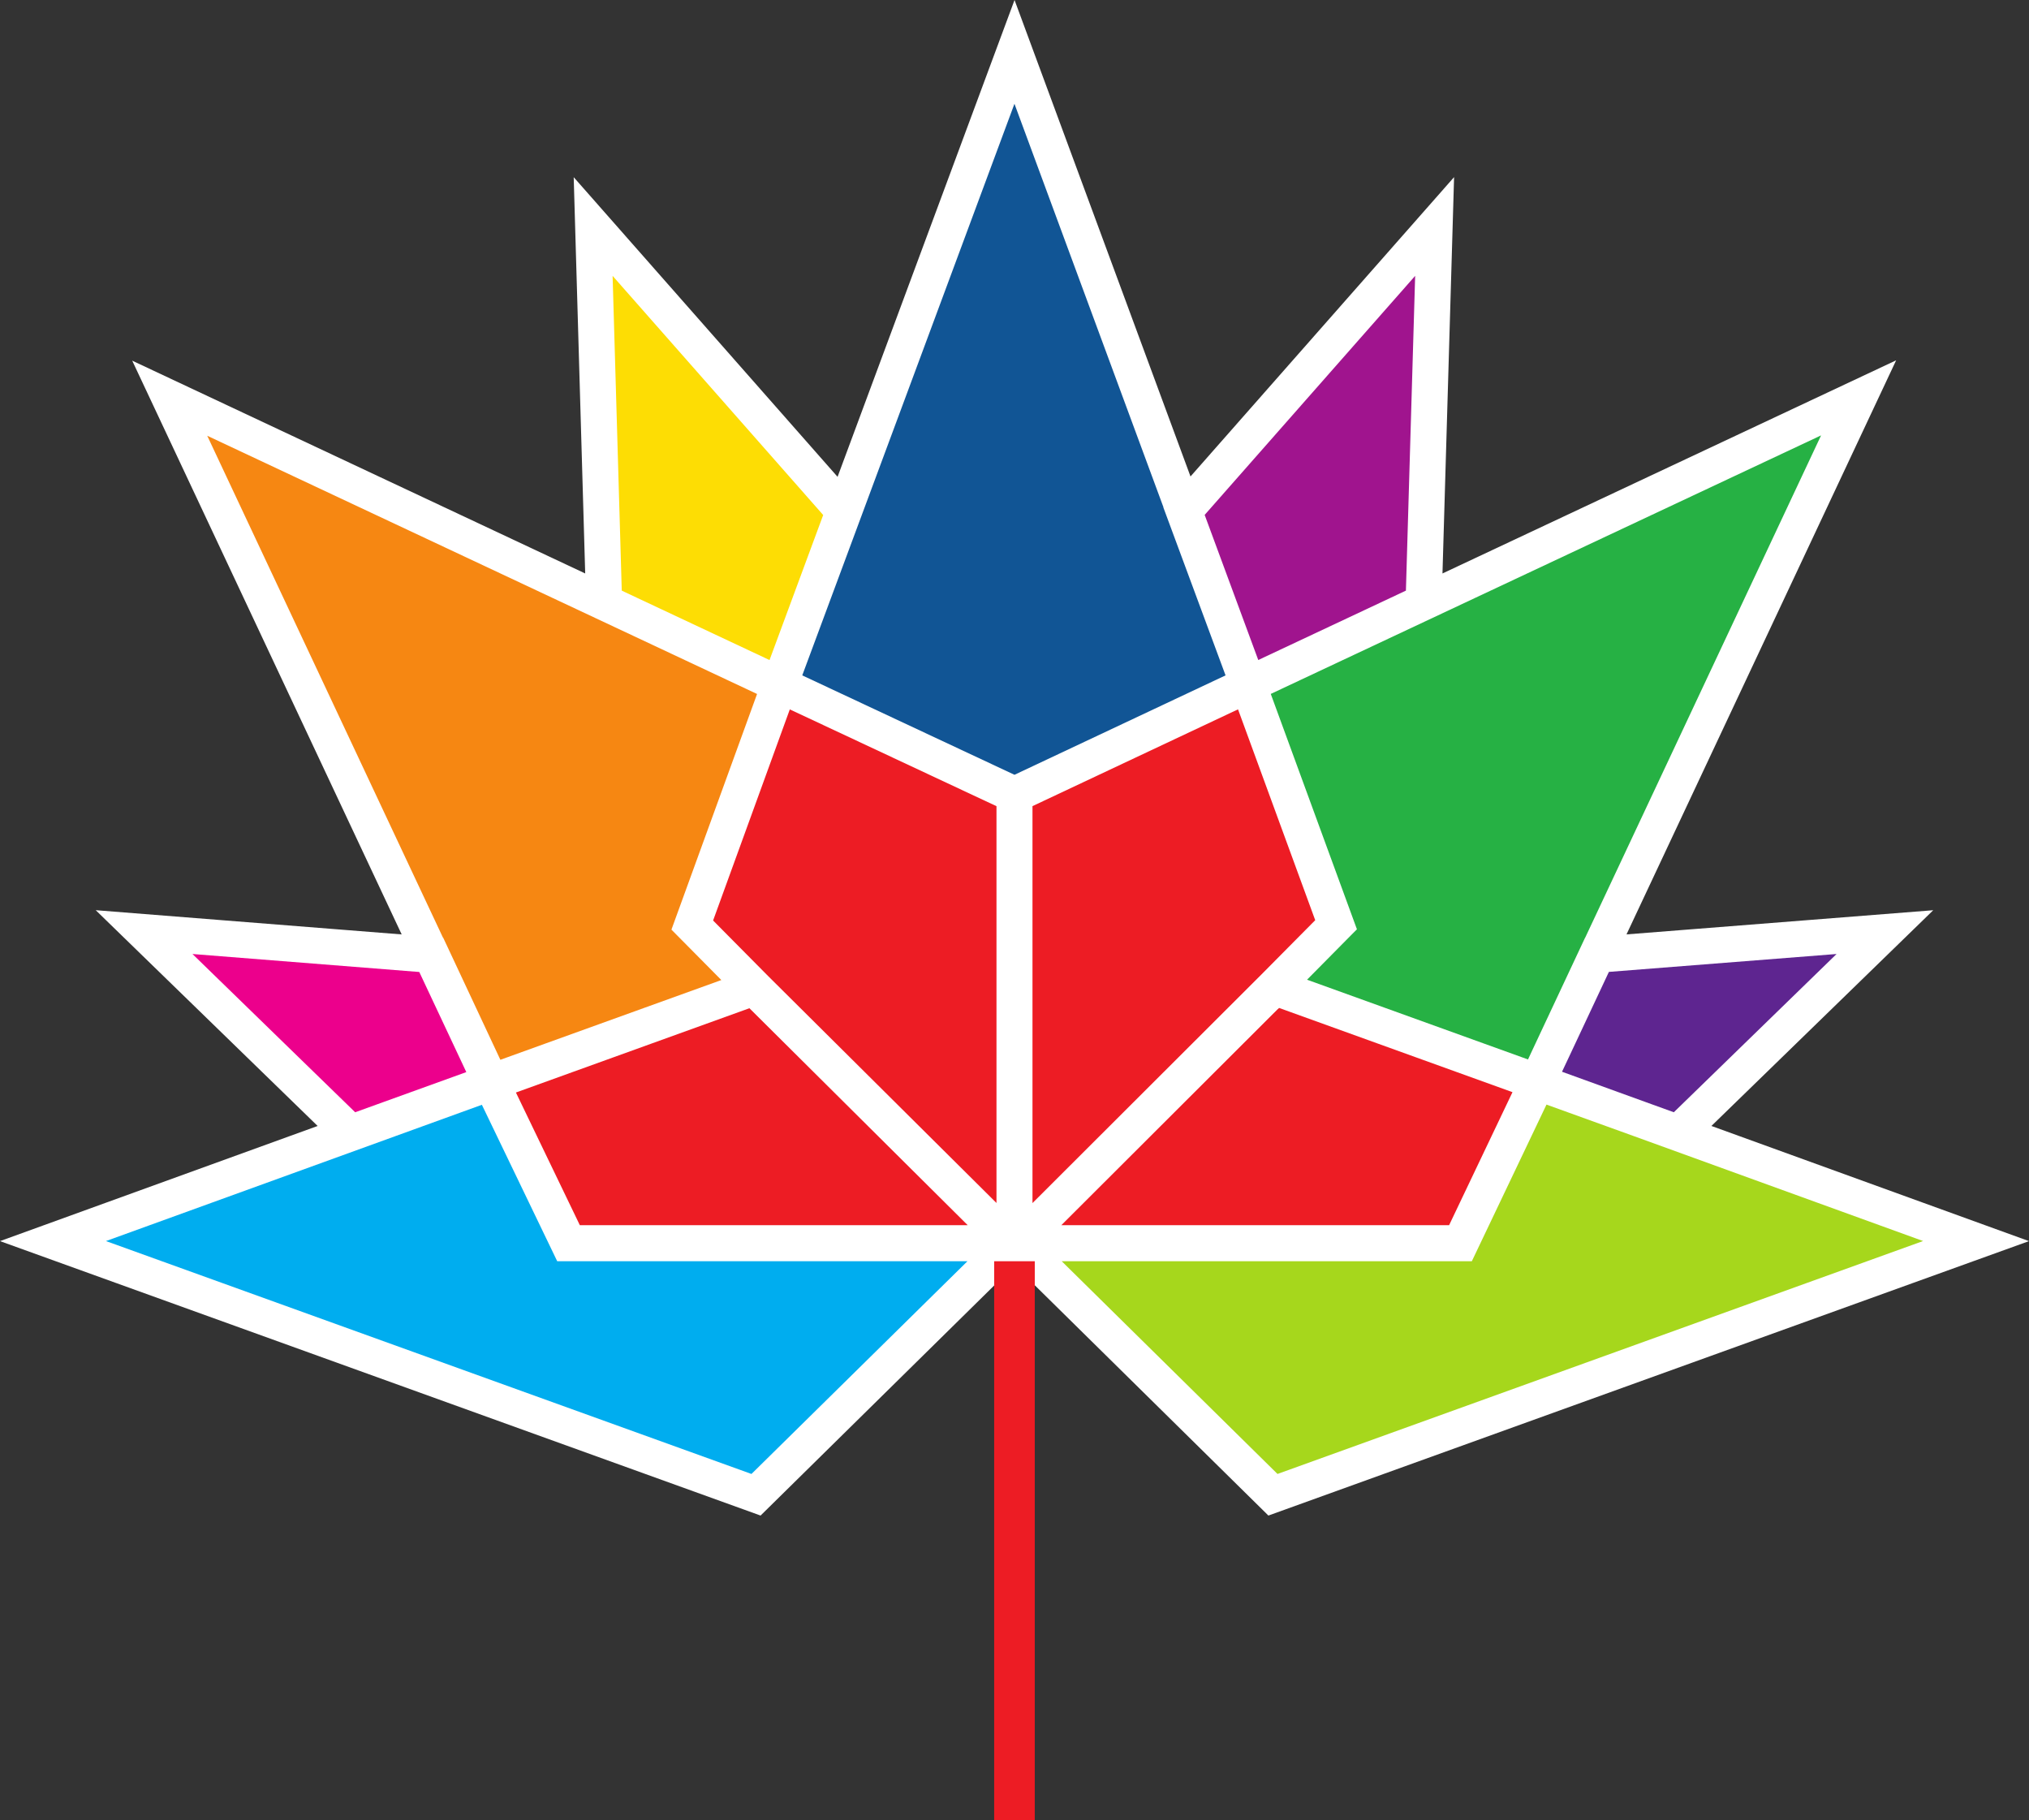 <?xml version="1.0" encoding="UTF-8" standalone="no"?>
<svg
  xmlns:svg="http://www.w3.org/2000/svg"
  xmlns:xlink="http://www.w3.org/1999/xlink"
  xmlns="http://www.w3.org/2000/svg"
  viewBox="0 0 194.347 174.3"
  height="174.3"
  width="194.347"
  version="1.1">
  <rect x="0" y="0" width="194.347" height="174.3" fill="#333333" stroke="none"/>
  <defs>
    <symbol id="canada150_leaf">
      <path
        id="s1"
        fill="#00adef"
        style="fill:#00adef"
        d="m 96.878,119.052 -24.462,24.092 -67.343,-24.292 41.959,-15.206 7.423,15.406 z" />

      <path
        id="s2"
        class="section"
        fill="#ec008c"
        style="fill:#ec008c"
        d="m 47.032,103.648 -13.441,4.857 -19.788,-19.243 27.514,2.178 z" />

      <path
        id="s3"
        class="section"
        fill="#f68712"
        style="fill:#f68712"
        d="m 66.309,88.588 5.912,5.969 -25.19,9.091 -30.773,-65.516 58.416,27.438 z" />

      <path
        id="s4"
        class="section"
        fill="#fddd04"
        style="fill:#fddd04"
        d="m 80.826,48.954 -6.153,16.615 -16.814,-7.899 -1.044,-35.973 z" />

      <path
        id="s5"
        class="section"
        fill="#115595"
        style="fill:#115595"
        d="m 74.674,65.57 22.5,10.535 22.381,-10.538 -22.381,-60.597 z" />

      <path
        id="s6"
        class="section"
        fill="#a0148e"
        style="fill:#a0148e"
        d="m 113.406,48.951 6.147,16.615 16.806,-7.893 1.053,-35.985 z" />

      <path
        id="s7"
        class="section"
        fill="#26b144"
        style="fill:#26b144"
        d="m 127.974,88.554 -5.912,5.972 25.19,9.088 30.776,-65.516 -58.473,27.468 z"  />

      <path
        id="s8"
        class="section"
        fill="#5e2590"
        style="fill:#5e2590"
        d="m 147.245,103.626 13.509,4.879 19.788,-19.243 -27.574,2.172 z"   />

      <path
        id="s9"
        class="section"
        fill="#a6d71c"
        style="fill:#a6d71c"
        d="m 97.489,119.052 24.44,24.092 67.346,-24.292 -42.023,-15.238 -7.362,15.438 z" />

      <path
        id="s10"
        class="section"
        fill="#ed1c24"
        style="fill:#ed1c24"
        d="m 97.489,119.052 h 42.401 l 7.362,-15.438 -25.191,-9.088 z" />

      <path
        id="s11"
        class="section"
        fill="#ed1c24"
        style="fill:#ed1c24"
        d="m 97.174,76.105 v 42.946 h 0.316 l 24.583,-24.537 0.011,0.005 5.888,-5.963 -8.417,-22.991 z" />

      <path
        id="s12"
        class="section"
        fill="#ed1c24"
        style="fill:#ed1c24"
        d="m 97.174,76.105 v 42.946 h -0.297 l -0.348,-0.337 -24.308,-24.157 -5.912,-5.969 8.365,-23.018 z" />

      <path
        id="s13"
        class="section"
        fill="#ed1c24"
        style="fill:#ed1c24"
        d="m 96.878,119.052 h -42.423 l -7.423,-15.406 25.19,-9.088 z"  />


      <path
        id="borders"
        fill="#fff"
        style="fill:#fff"
        d="m 53.373,120.781 -7.216,-14.982 -36.008,13.05 61.83,22.303 20.687,-20.371 z m 68.992,20.371 61.838,-22.306 -27.691,-10.041 -8.382,-3.025 -7.151,15.001 h -39.282 z m 37.962,-34.638 15.587,-15.155 -21.807,1.714 -3.842,8.187 -0.648,1.374 0.013,0.002 -0.002,0.003 8.071,2.925 z m 14.105,-64.82 -52.712,24.759 8.252,22.537 0.003,0.003 -0.616,0.618 -4.163,4.21 21.164,7.636 0.712,-1.522 4.758,-10.143 h 0.008 z m -38.882,-15.276 -20.161,22.891 5.133,13.895 0.005,-0.003 v 0.003 L 134.665,56.56 Z M 97.169,9.938 76.844,64.677 l 20.328,9.52 20.217,-9.52 -5.961,-16.094 0.011,-0.011 z m -38.491,16.48 0.877,30.142 1.525,0.718 12.629,5.931 5.14,-13.889 z m -16.245,63.379 0.019,0.003 5.476,11.69 4.247,-1.533 16.919,-6.104 -4.781,-4.828 8.2,-22.562 -0.008,-0.008 V 66.453 L 19.85,41.729 Z m -23.997,1.562 15.584,15.155 10.629,-3.84 v -0.005 l 0.016,-0.003 -4.504,-9.585 z m 53.346,5.192 -17.008,6.139 -5.357,1.933 6.123,12.707 h 37.153 z m 73.091,8.039 -22.357,-8.066 -0.108,0.106 -0.008,-0.003 -20.743,20.703 h 37.144 z m -71.431,-11.253 0.156,0.157 21.85,21.709 v -38 L 75.652,67.934 68.304,88.151 Z m 45.142,-25.408 -19.688,9.269 v 38.013 l 21.944,-21.906 5.138,-5.184 z M 0,118.854 30.425,107.828 9.169,87.163 38.475,89.484 12.664,34.538 56.053,54.917 54.952,16.968 80.226,45.663 97.177,0 l 16.855,45.628 25.247,-28.666 -1.112,37.955 43.454,-20.412 -25.827,54.976 29.381,-2.315 -21.248,20.66 30.42,11.028 -72.854,26.281 -22.591,-22.265 -3.454,0.016 -22.597,22.249 z" />

      <path
        id="stem"
        fill="#ed1c24"
        style="fill:#ed1c24"
        d="m 95.226,120.781 h 3.889 v 53.519 h -3.889 z"/>
    </symbol>
  </defs>
  <use
    xlink:href="#canada150_leaf"
    height="174.3"
    width="194.347" />
</svg>
